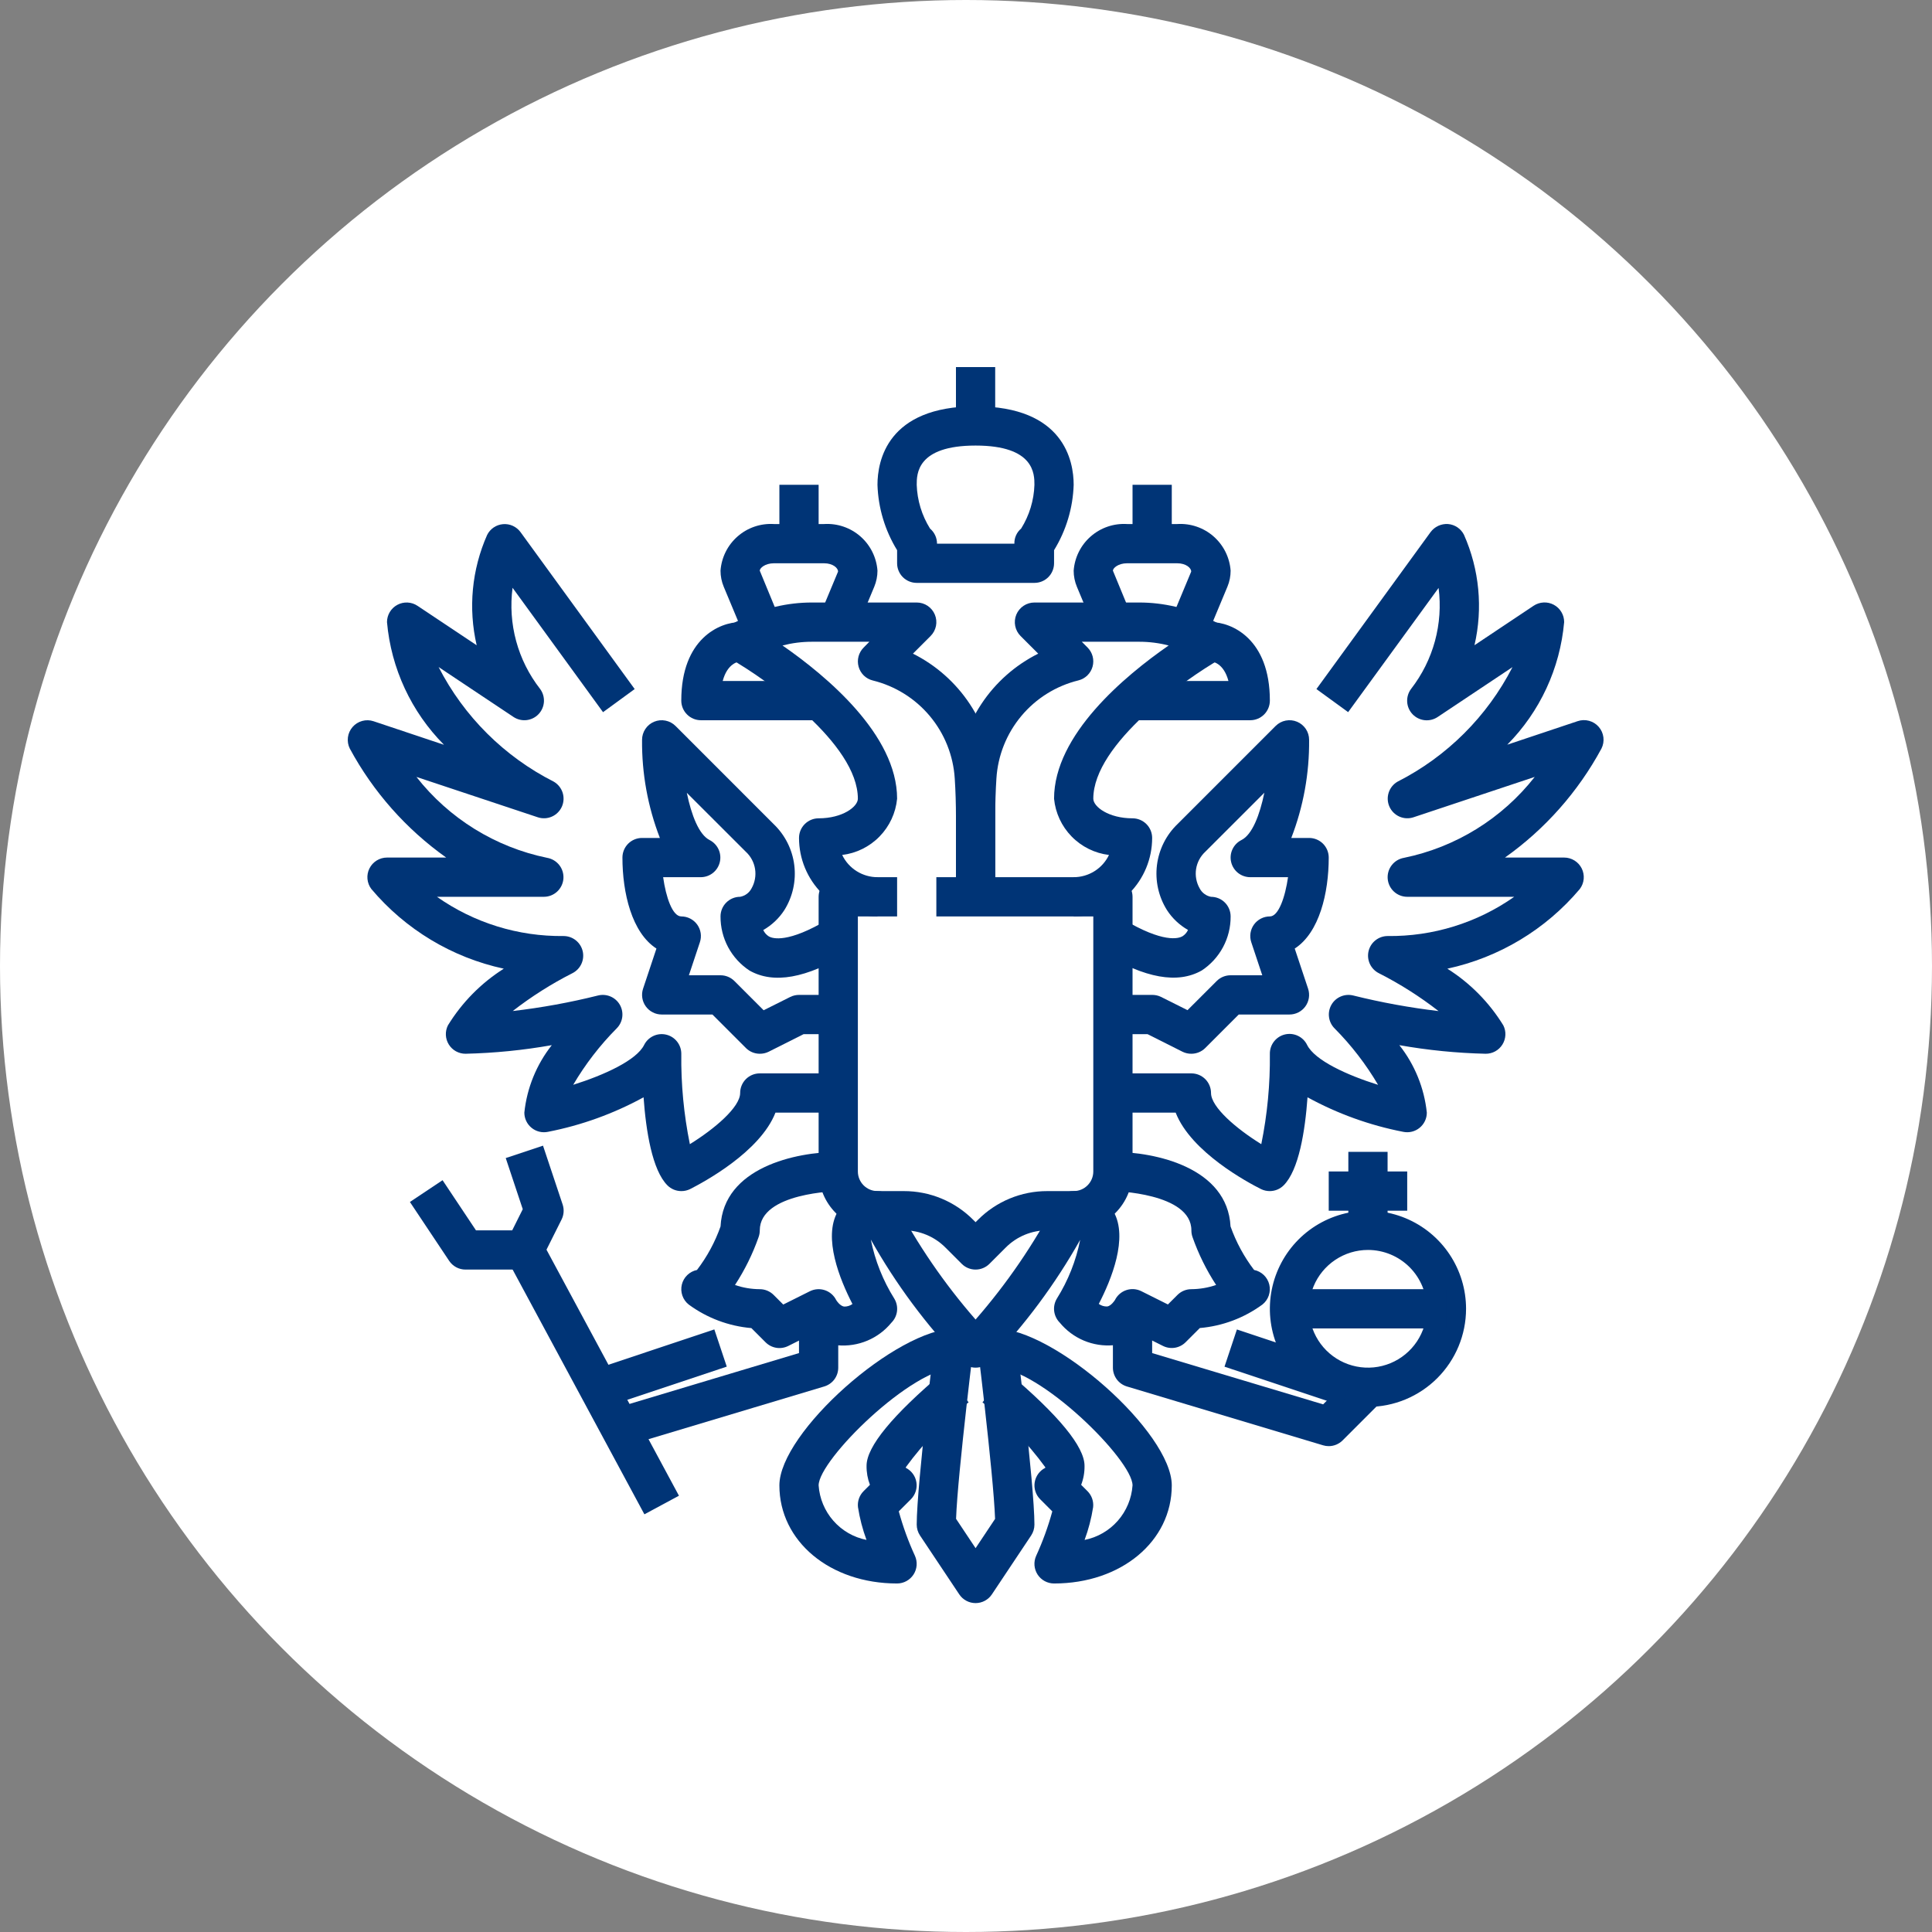<svg width="100" height="100" viewBox="0 0 100 100" fill="none" xmlns="http://www.w3.org/2000/svg">
<rect x="0" y="0" width="100" height="100" fill="#808080" stroke="none"/>
<circle cx="50" cy="50" r="50" fill="white"/>
<path d="M50.496 65.713C50.227 65.713 49.968 65.606 49.778 65.415L48.937 64.574C48.655 64.29 48.319 64.065 47.949 63.912C47.579 63.759 47.183 63.681 46.782 63.682H45.418C44.611 63.682 43.836 63.361 43.264 62.789C42.693 62.218 42.372 61.443 42.372 60.635V46.418C42.372 46.149 42.479 45.891 42.669 45.7C42.86 45.51 43.118 45.403 43.387 45.403H46.434V47.434H44.403V60.635C44.403 60.904 44.51 61.163 44.7 61.353C44.891 61.544 45.149 61.651 45.418 61.651H46.782C47.449 61.649 48.11 61.78 48.727 62.035C49.343 62.29 49.903 62.665 50.373 63.138L50.496 63.261L50.619 63.138C51.089 62.665 51.649 62.29 52.265 62.035C52.882 61.78 53.542 61.649 54.209 61.651H55.573C55.843 61.651 56.101 61.544 56.291 61.353C56.482 61.163 56.589 60.904 56.589 60.635V47.434H48.465V45.403H57.604C57.874 45.403 58.132 45.51 58.322 45.7C58.513 45.891 58.62 46.149 58.62 46.418V60.635C58.62 61.443 58.299 62.218 57.727 62.789C57.156 63.361 56.381 63.682 55.573 63.682H54.209C53.809 63.681 53.413 63.759 53.043 63.912C52.673 64.065 52.337 64.29 52.055 64.574L51.214 65.415C51.023 65.606 50.765 65.713 50.496 65.713Z" fill="#003476"/>
<path d="M53.542 30.17H47.449C47.18 30.17 46.922 30.064 46.731 29.873C46.541 29.683 46.434 29.424 46.434 29.155V28.477C45.806 27.456 45.456 26.29 45.418 25.093C45.418 23.874 45.913 21.031 50.496 21.031C55.079 21.031 55.573 23.874 55.573 25.093C55.535 26.29 55.185 27.456 54.558 28.477V29.155C54.558 29.424 54.451 29.683 54.26 29.873C54.07 30.064 53.812 30.17 53.542 30.17ZM48.5 28.14H52.504C52.5 27.991 52.529 27.844 52.59 27.709C52.65 27.574 52.74 27.454 52.854 27.358C53.279 26.677 53.517 25.896 53.542 25.093C53.542 24.538 53.542 23.062 50.496 23.062C47.449 23.062 47.449 24.538 47.449 25.093C47.475 25.896 47.713 26.677 48.138 27.358C48.251 27.455 48.343 27.574 48.405 27.709C48.468 27.844 48.5 27.991 48.5 28.14Z" fill="#003476"/>
<path d="M51.511 19H49.48V22.047H51.511V19Z" fill="#003476"/>
<path d="M55.573 47.434V45.403C55.955 45.403 56.329 45.294 56.653 45.091C56.976 44.888 57.235 44.597 57.401 44.253C56.666 44.164 55.984 43.827 55.467 43.297C54.95 42.768 54.629 42.078 54.558 41.341C54.558 38.032 58.22 34.983 60.49 33.41C59.995 33.282 59.485 33.217 58.973 33.217H55.994L56.291 33.514C56.418 33.642 56.509 33.8 56.555 33.974C56.601 34.148 56.599 34.33 56.551 34.504C56.504 34.677 56.41 34.834 56.282 34.959C56.153 35.085 55.993 35.174 55.819 35.217C54.663 35.501 53.627 36.146 52.864 37.06C52.1 37.973 51.648 39.107 51.574 40.295C51.534 40.917 51.511 41.603 51.511 42.356V46.418H49.48V42.356C49.48 41.599 49.503 40.862 49.546 40.17C49.628 38.839 50.058 37.553 50.794 36.441C51.53 35.328 52.545 34.429 53.738 33.833L52.824 32.919C52.682 32.777 52.586 32.596 52.547 32.4C52.507 32.203 52.528 31.998 52.604 31.813C52.681 31.627 52.811 31.469 52.978 31.357C53.145 31.245 53.342 31.186 53.542 31.186H58.973C60.234 31.187 61.477 31.481 62.606 32.044L63.135 32.308C63.299 32.39 63.438 32.515 63.537 32.67C63.636 32.825 63.691 33.004 63.697 33.188C63.702 33.372 63.657 33.553 63.567 33.714C63.477 33.874 63.345 34.007 63.185 34.098C61.35 35.146 56.589 38.498 56.589 41.341C56.589 41.755 57.38 42.356 58.62 42.356C58.889 42.356 59.147 42.463 59.338 42.654C59.528 42.844 59.635 43.102 59.635 43.372C59.635 44.449 59.207 45.482 58.446 46.244C57.684 47.006 56.651 47.434 55.573 47.434Z" fill="#003476"/>
<path d="M64.713 37.279H58.62V35.248H63.584C63.342 34.334 62.787 34.24 62.653 34.232L62.682 32.201C63.736 32.201 65.728 33.05 65.728 36.263C65.728 36.533 65.621 36.791 65.431 36.981C65.24 37.172 64.982 37.279 64.713 37.279Z" fill="#003476"/>
<path d="M62.603 32.592L60.729 31.811L61.655 29.589C61.666 29.403 61.389 29.155 60.934 29.155H58.336C57.882 29.155 57.604 29.403 57.604 29.538L58.541 31.811L56.667 32.592L55.741 30.374C55.63 30.109 55.573 29.825 55.573 29.538C55.623 28.853 55.941 28.215 56.459 27.763C56.976 27.311 57.651 27.081 58.336 27.124H60.934C61.62 27.081 62.294 27.311 62.812 27.763C63.329 28.215 63.647 28.853 63.697 29.538C63.697 29.822 63.641 30.104 63.532 30.366L62.603 32.592Z" fill="#003476"/>
<path d="M60.651 25.093H58.62V28.14H60.651V25.093Z" fill="#003476"/>
<path d="M61.666 54.542C61.509 54.544 61.354 54.509 61.213 54.441L59.396 53.527H57.605V51.496H59.636C59.793 51.494 59.948 51.529 60.089 51.597L61.466 52.286L62.98 50.773C63.171 50.584 63.429 50.479 63.697 50.48H65.335L64.766 48.77C64.715 48.618 64.701 48.455 64.725 48.296C64.75 48.137 64.811 47.986 64.905 47.856C64.999 47.725 65.123 47.619 65.266 47.546C65.409 47.472 65.568 47.434 65.728 47.434C66.182 47.434 66.523 46.419 66.668 45.403H64.713C64.484 45.403 64.262 45.326 64.082 45.184C63.903 45.042 63.776 44.843 63.724 44.621C63.671 44.398 63.695 44.164 63.793 43.956C63.89 43.749 64.054 43.581 64.259 43.479C64.814 43.201 65.204 42.187 65.443 41.031L62.389 44.083C62.133 44.319 61.964 44.634 61.91 44.977C61.856 45.321 61.92 45.673 62.091 45.976C62.149 46.09 62.232 46.189 62.335 46.266C62.437 46.343 62.556 46.395 62.682 46.419C62.951 46.419 63.21 46.525 63.4 46.716C63.59 46.906 63.697 47.165 63.697 47.434C63.701 47.988 63.566 48.535 63.304 49.024C63.043 49.513 62.663 49.928 62.2 50.233C60.955 50.937 59.281 50.639 57.081 49.319L58.127 47.578C60.217 48.832 61.007 48.573 61.199 48.465C61.327 48.386 61.429 48.27 61.491 48.134C61.05 47.883 60.676 47.53 60.401 47.105C59.966 46.412 59.784 45.591 59.884 44.779C59.985 43.967 60.362 43.215 60.953 42.649L66.03 37.572C66.173 37.431 66.354 37.335 66.55 37.297C66.747 37.259 66.951 37.279 67.136 37.357C67.321 37.434 67.478 37.564 67.59 37.731C67.701 37.898 67.76 38.094 67.759 38.294C67.776 40.03 67.463 41.753 66.837 43.372H67.759C68.029 43.372 68.287 43.479 68.478 43.669C68.668 43.86 68.775 44.118 68.775 44.388C68.775 46.215 68.291 48.274 67.015 49.097L67.707 51.175C67.757 51.328 67.771 51.49 67.747 51.649C67.723 51.808 67.661 51.959 67.567 52.09C67.473 52.22 67.35 52.326 67.206 52.4C67.063 52.473 66.905 52.511 66.744 52.511H64.118L62.384 54.245C62.194 54.435 61.936 54.542 61.666 54.542Z" fill="#003476"/>
<path d="M65.728 61.651C65.571 61.652 65.416 61.618 65.274 61.549C64.608 61.215 61.653 59.643 60.852 57.589H57.604V55.558H61.666C61.935 55.558 62.194 55.665 62.384 55.855C62.575 56.046 62.682 56.304 62.682 56.573C62.682 57.308 64.002 58.429 65.284 59.222C65.597 57.682 65.746 56.113 65.728 54.542C65.725 54.311 65.802 54.087 65.944 53.905C66.086 53.723 66.286 53.595 66.511 53.542C66.736 53.489 66.972 53.515 67.18 53.614C67.388 53.713 67.557 53.88 67.657 54.088C68.056 54.885 69.718 55.648 71.329 56.151C70.703 55.087 69.947 54.105 69.077 53.229C68.92 53.072 68.819 52.868 68.79 52.648C68.76 52.428 68.803 52.205 68.912 52.011C69.021 51.818 69.191 51.666 69.395 51.579C69.599 51.491 69.826 51.473 70.041 51.526C71.495 51.888 72.971 52.157 74.459 52.333C73.495 51.583 72.461 50.927 71.372 50.374C71.168 50.272 71.004 50.104 70.906 49.897C70.809 49.69 70.784 49.457 70.836 49.234C70.888 49.011 71.013 48.813 71.192 48.671C71.371 48.528 71.593 48.45 71.821 48.449C74.165 48.477 76.459 47.767 78.376 46.418H72.837C72.582 46.418 72.337 46.321 72.15 46.149C71.963 45.976 71.848 45.74 71.827 45.486C71.806 45.233 71.881 44.981 72.037 44.78C72.193 44.579 72.419 44.444 72.67 44.401C75.351 43.851 77.749 42.367 79.437 40.213L73.16 42.303C72.922 42.382 72.663 42.369 72.433 42.267C72.203 42.165 72.019 41.982 71.917 41.753C71.814 41.524 71.801 41.265 71.878 41.026C71.955 40.787 72.118 40.585 72.336 40.459C74.894 39.159 76.976 37.084 78.286 34.53L74.419 37.108C74.219 37.243 73.979 37.303 73.739 37.277C73.5 37.251 73.278 37.141 73.112 36.967C72.946 36.792 72.848 36.564 72.835 36.324C72.822 36.083 72.894 35.846 73.04 35.654C73.609 34.92 74.028 34.081 74.272 33.185C74.516 32.288 74.581 31.353 74.461 30.431L69.78 36.86L68.138 35.666L74.046 27.542C74.15 27.402 74.287 27.29 74.445 27.217C74.603 27.144 74.777 27.112 74.951 27.124C75.125 27.138 75.292 27.197 75.437 27.295C75.581 27.393 75.698 27.526 75.776 27.682C76.572 29.478 76.762 31.483 76.319 33.396L79.381 31.353C79.534 31.251 79.713 31.193 79.897 31.184C80.08 31.175 80.263 31.216 80.425 31.303C80.588 31.391 80.723 31.52 80.817 31.678C80.912 31.836 80.961 32.017 80.96 32.201C80.748 34.595 79.707 36.838 78.016 38.545L81.659 37.327C81.85 37.262 82.056 37.256 82.251 37.309C82.446 37.362 82.62 37.471 82.752 37.624C82.884 37.776 82.968 37.965 82.992 38.165C83.017 38.365 82.981 38.568 82.89 38.748C81.68 40.986 79.972 42.915 77.897 44.387H80.96C81.149 44.387 81.334 44.44 81.494 44.539C81.655 44.638 81.784 44.78 81.869 44.949C81.953 45.117 81.989 45.306 81.972 45.494C81.955 45.682 81.886 45.861 81.773 46.012C80.007 48.109 77.595 49.56 74.915 50.139C76.092 50.883 77.083 51.886 77.812 53.073C77.89 53.228 77.927 53.401 77.918 53.574C77.91 53.747 77.858 53.916 77.766 54.063C77.675 54.21 77.547 54.332 77.395 54.416C77.243 54.5 77.072 54.543 76.898 54.542C75.4 54.507 73.906 54.359 72.43 54.097C73.225 55.103 73.718 56.314 73.852 57.589C73.852 57.739 73.819 57.888 73.754 58.024C73.689 58.16 73.596 58.28 73.479 58.375C73.362 58.471 73.226 58.539 73.08 58.575C72.933 58.611 72.781 58.614 72.633 58.584C70.899 58.248 69.227 57.645 67.677 56.796C67.551 58.545 67.229 60.566 66.442 61.353C66.253 61.543 65.996 61.65 65.728 61.651Z" fill="#003476"/>
<path d="M70.806 72.821C69.801 72.821 68.82 72.523 67.985 71.965C67.15 71.407 66.499 70.615 66.115 69.687C65.73 68.759 65.63 67.738 65.826 66.753C66.022 65.768 66.505 64.863 67.215 64.153C67.925 63.443 68.83 62.96 69.815 62.764C70.8 62.568 71.821 62.668 72.749 63.053C73.677 63.437 74.469 64.088 75.027 64.923C75.585 65.758 75.883 66.739 75.883 67.744C75.882 69.09 75.346 70.38 74.394 71.332C73.442 72.284 72.152 72.82 70.806 72.821ZM70.806 64.697C70.203 64.697 69.614 64.876 69.113 65.211C68.612 65.545 68.222 66.021 67.991 66.578C67.76 67.134 67.7 67.747 67.818 68.338C67.935 68.929 68.225 69.472 68.651 69.898C69.078 70.324 69.62 70.614 70.211 70.731C70.802 70.849 71.415 70.789 71.972 70.558C72.528 70.328 73.004 69.937 73.339 69.436C73.673 68.935 73.852 68.346 73.852 67.744C73.852 66.936 73.531 66.161 72.96 65.589C72.388 65.018 71.614 64.697 70.806 64.697Z" fill="#003476"/>
<path d="M71.821 59.62H69.79V63.682H71.821V59.62Z" fill="#003476"/>
<path d="M72.837 60.635H68.775V62.666H72.837V60.635Z" fill="#003476"/>
<path d="M74.868 66.728H66.744V68.759H74.868V66.728Z" fill="#003476"/>
<path d="M68.775 74.852C68.676 74.852 68.578 74.838 68.483 74.809L58.328 71.763C58.119 71.7 57.935 71.572 57.805 71.397C57.675 71.221 57.604 71.009 57.604 70.79V67.744H59.635V70.035L68.485 72.689L70.088 71.088L71.523 72.524L69.493 74.555C69.302 74.745 69.044 74.852 68.775 74.852Z" fill="#003476"/>
<path d="M45.419 47.434C44.342 47.434 43.308 47.006 42.547 46.244C41.785 45.482 41.357 44.449 41.357 43.372C41.357 43.102 41.464 42.844 41.654 42.654C41.845 42.463 42.103 42.356 42.372 42.356C43.612 42.356 44.403 41.755 44.403 41.341C44.403 38.491 39.642 35.146 37.803 34.098C37.643 34.007 37.511 33.874 37.421 33.714C37.331 33.553 37.286 33.372 37.291 33.188C37.297 33.004 37.352 32.825 37.451 32.67C37.55 32.515 37.689 32.39 37.853 32.308L38.383 32.044C39.513 31.48 40.757 31.186 42.019 31.186H47.45C47.651 31.186 47.847 31.245 48.014 31.357C48.181 31.469 48.311 31.627 48.388 31.813C48.465 31.998 48.485 32.203 48.446 32.4C48.406 32.596 48.31 32.777 48.168 32.919L47.254 33.833C48.447 34.429 49.462 35.329 50.198 36.441C50.934 37.553 51.364 38.84 51.446 40.171C51.489 40.862 51.512 41.599 51.512 42.356V46.418H49.481V42.356C49.481 41.603 49.458 40.917 49.418 40.299C49.344 39.111 48.892 37.977 48.129 37.064C47.365 36.15 46.329 35.505 45.173 35.221C44.999 35.178 44.839 35.089 44.71 34.964C44.582 34.838 44.489 34.681 44.441 34.508C44.393 34.334 44.391 34.152 44.437 33.978C44.483 33.804 44.574 33.646 44.701 33.519L44.998 33.217H42.019C41.507 33.217 40.997 33.282 40.502 33.41C42.772 34.983 46.434 38.032 46.434 41.341C46.363 42.078 46.042 42.768 45.525 43.297C45.008 43.827 44.326 44.164 43.591 44.253C43.757 44.597 44.016 44.888 44.339 45.091C44.663 45.294 45.037 45.403 45.419 45.403V47.434Z" fill="#003476"/>
<path d="M42.372 37.279H36.279C36.01 37.279 35.751 37.172 35.561 36.981C35.37 36.791 35.263 36.533 35.263 36.263C35.263 33.05 37.256 32.201 38.31 32.201L38.338 34.232C38.204 34.242 37.65 34.334 37.407 35.248H42.372V37.279Z" fill="#003476"/>
<path d="M44.324 32.592L42.45 31.811L43.376 29.589C43.387 29.403 43.11 29.155 42.655 29.155H40.057C39.602 29.155 39.325 29.403 39.325 29.538L40.263 31.811L38.388 32.592L37.462 30.374C37.351 30.109 37.294 29.825 37.294 29.538C37.344 28.853 37.662 28.215 38.18 27.763C38.697 27.311 39.372 27.081 40.057 27.124H42.655C43.341 27.081 44.015 27.311 44.533 27.763C45.05 28.215 45.368 28.853 45.418 29.538C45.418 29.822 45.361 30.104 45.253 30.366L44.324 32.592Z" fill="#003476"/>
<path d="M42.372 25.093H40.341V28.14H42.372V25.093Z" fill="#003476"/>
<path d="M39.325 54.542C39.056 54.542 38.798 54.435 38.608 54.245L36.874 52.511H34.248C34.087 52.511 33.929 52.473 33.786 52.399C33.642 52.326 33.519 52.22 33.425 52.089C33.331 51.959 33.269 51.808 33.245 51.649C33.221 51.49 33.234 51.327 33.285 51.175L33.977 49.097C32.701 48.274 32.217 46.215 32.217 44.387C32.217 44.118 32.324 43.86 32.514 43.669C32.705 43.479 32.963 43.372 33.233 43.372H34.155C33.529 41.753 33.216 40.03 33.233 38.294C33.233 38.093 33.292 37.897 33.404 37.73C33.515 37.563 33.674 37.433 33.859 37.356C34.045 37.279 34.249 37.259 34.446 37.299C34.643 37.338 34.824 37.434 34.966 37.576L40.043 42.654C40.634 43.22 41.012 43.972 41.112 44.783C41.213 45.595 41.031 46.417 40.596 47.11C40.32 47.535 39.946 47.887 39.506 48.139C39.57 48.277 39.672 48.393 39.802 48.473C39.996 48.58 40.788 48.832 42.868 47.583L43.914 49.324C41.715 50.644 40.042 50.941 38.796 50.237C38.332 49.933 37.951 49.517 37.688 49.027C37.426 48.537 37.291 47.989 37.294 47.434C37.294 47.164 37.401 46.906 37.592 46.716C37.782 46.525 38.041 46.418 38.31 46.418C38.436 46.395 38.555 46.343 38.658 46.267C38.761 46.19 38.844 46.092 38.903 45.977C39.073 45.675 39.136 45.323 39.082 44.98C39.028 44.636 38.859 44.321 38.603 44.086L35.549 41.036C35.788 42.192 36.178 43.206 36.733 43.483C36.935 43.587 37.097 43.755 37.192 43.962C37.287 44.168 37.31 44.4 37.258 44.621C37.206 44.842 37.081 45.039 36.904 45.181C36.726 45.323 36.506 45.401 36.279 45.403H34.324C34.467 46.429 34.804 47.434 35.264 47.434C35.424 47.434 35.583 47.472 35.726 47.546C35.869 47.619 35.993 47.725 36.087 47.856C36.181 47.986 36.242 48.137 36.267 48.296C36.291 48.455 36.277 48.618 36.226 48.77L35.657 50.48H37.294C37.564 50.48 37.822 50.587 38.013 50.778L39.526 52.291L40.903 51.602C41.044 51.532 41.199 51.496 41.356 51.496H43.388V53.527H41.596L39.779 54.441C39.638 54.509 39.483 54.544 39.325 54.542Z" fill="#003476"/>
<path d="M35.264 61.651C34.994 61.651 34.736 61.544 34.545 61.353C33.758 60.566 33.437 58.545 33.311 56.796C31.762 57.644 30.091 58.247 28.358 58.584C28.211 58.614 28.058 58.611 27.912 58.575C27.766 58.539 27.629 58.471 27.513 58.375C27.396 58.28 27.302 58.16 27.238 58.024C27.173 57.888 27.14 57.739 27.14 57.589C27.273 56.314 27.767 55.103 28.561 54.097C27.085 54.359 25.592 54.507 24.093 54.542C23.92 54.542 23.75 54.498 23.598 54.414C23.447 54.33 23.32 54.208 23.229 54.061C23.138 53.914 23.086 53.746 23.078 53.573C23.07 53.4 23.107 53.228 23.184 53.073C23.912 51.887 24.901 50.883 26.076 50.139C23.397 49.561 20.985 48.109 19.219 46.012C19.105 45.861 19.037 45.682 19.02 45.494C19.003 45.306 19.038 45.117 19.123 44.949C19.207 44.78 19.337 44.638 19.497 44.539C19.658 44.44 19.843 44.387 20.031 44.387H23.095C21.022 42.915 19.315 40.985 18.107 38.748C18.017 38.569 17.983 38.366 18.008 38.167C18.033 37.968 18.117 37.781 18.249 37.629C18.38 37.478 18.554 37.369 18.747 37.316C18.941 37.263 19.146 37.268 19.337 37.332L22.98 38.55C21.287 36.843 20.243 34.597 20.031 32.201C20.031 32.017 20.081 31.837 20.175 31.679C20.27 31.522 20.405 31.393 20.567 31.306C20.73 31.219 20.912 31.178 21.096 31.187C21.279 31.196 21.457 31.254 21.61 31.357L24.673 33.399C24.229 31.486 24.419 29.481 25.215 27.686C25.293 27.53 25.41 27.398 25.554 27.3C25.698 27.203 25.865 27.145 26.038 27.13C26.212 27.116 26.386 27.146 26.544 27.218C26.702 27.291 26.839 27.402 26.942 27.542L32.851 35.666L31.213 36.862L26.53 30.424C26.409 31.347 26.472 32.284 26.716 33.182C26.96 34.08 27.38 34.92 27.952 35.654C28.096 35.846 28.167 36.082 28.154 36.321C28.14 36.561 28.042 36.788 27.877 36.962C27.713 37.136 27.492 37.246 27.253 37.273C27.015 37.3 26.775 37.241 26.576 37.108L22.702 34.526C24.013 37.083 26.099 39.16 28.663 40.459C28.88 40.585 29.043 40.787 29.121 41.026C29.198 41.265 29.184 41.524 29.082 41.753C28.979 41.982 28.795 42.166 28.566 42.267C28.336 42.369 28.077 42.382 27.838 42.303L21.554 40.213C23.242 42.366 25.639 43.851 28.319 44.401C28.569 44.444 28.795 44.579 28.951 44.779C29.107 44.98 29.182 45.231 29.162 45.485C29.141 45.738 29.026 45.974 28.84 46.147C28.654 46.32 28.409 46.417 28.155 46.418H22.616C24.533 47.767 26.826 48.477 29.171 48.449C29.399 48.449 29.622 48.526 29.801 48.668C29.981 48.81 30.107 49.009 30.16 49.232C30.212 49.454 30.188 49.688 30.091 49.896C29.994 50.103 29.829 50.272 29.625 50.374C28.536 50.927 27.503 51.582 26.539 52.331C28.027 52.158 29.502 51.889 30.956 51.526C31.171 51.473 31.398 51.491 31.602 51.579C31.806 51.666 31.975 51.818 32.085 52.011C32.194 52.205 32.237 52.428 32.207 52.648C32.177 52.868 32.076 53.072 31.919 53.229C31.05 54.105 30.294 55.085 29.669 56.149C31.28 55.641 32.943 54.882 33.339 54.088C33.441 53.883 33.61 53.719 33.817 53.622C34.024 53.525 34.258 53.5 34.481 53.553C34.704 53.605 34.903 53.732 35.044 53.911C35.187 54.091 35.264 54.313 35.264 54.542C35.245 56.113 35.394 57.682 35.707 59.222C36.99 58.428 38.31 57.308 38.31 56.573C38.31 56.304 38.417 56.046 38.607 55.855C38.798 55.665 39.056 55.558 39.325 55.558H43.387V57.589H40.138C39.337 59.638 36.38 61.21 35.715 61.549C35.575 61.617 35.42 61.652 35.264 61.651Z" fill="#003476"/>
<path d="M50.496 70.79C50.227 70.79 49.968 70.683 49.778 70.493C47.947 68.59 46.366 66.461 45.073 64.159C45.29 65.245 45.703 66.283 46.292 67.222C46.408 67.416 46.456 67.643 46.429 67.868C46.401 68.093 46.3 68.302 46.139 68.462C45.806 68.869 45.378 69.188 44.893 69.392C44.408 69.596 43.88 69.678 43.356 69.632C42.887 69.552 42.452 69.338 42.103 69.015L40.798 69.668C40.607 69.763 40.392 69.796 40.181 69.762C39.971 69.727 39.777 69.628 39.626 69.477L38.891 68.742C37.718 68.641 36.596 68.22 35.648 67.523C35.496 67.403 35.382 67.242 35.319 67.059C35.256 66.877 35.246 66.68 35.291 66.492C35.336 66.304 35.434 66.132 35.573 65.998C35.712 65.864 35.887 65.772 36.076 65.733C36.598 65.051 37.009 64.291 37.295 63.481C37.451 60.439 41.167 59.622 43.388 59.622V61.653C43.347 61.653 39.326 61.72 39.326 63.684C39.326 63.806 39.304 63.927 39.262 64.041C38.956 64.91 38.547 65.739 38.043 66.511C38.456 66.653 38.889 66.726 39.326 66.728C39.595 66.728 39.853 66.835 40.044 67.026L40.541 67.523L41.918 66.835C42.038 66.775 42.167 66.74 42.3 66.73C42.434 66.721 42.567 66.738 42.694 66.78C42.82 66.822 42.937 66.889 43.038 66.976C43.139 67.064 43.221 67.17 43.281 67.29C43.309 67.342 43.484 67.594 43.687 67.628C43.843 67.634 43.997 67.587 44.123 67.495C43.469 66.229 42.591 64.068 43.356 62.717C43.567 62.365 43.871 62.079 44.236 61.891C44.6 61.702 45.01 61.619 45.419 61.651C45.607 61.651 45.792 61.703 45.953 61.802C46.113 61.901 46.243 62.044 46.327 62.212C47.474 64.397 48.873 66.44 50.496 68.299C52.117 66.44 53.514 64.397 54.66 62.212C54.744 62.043 54.875 61.9 55.036 61.801C55.198 61.702 55.384 61.65 55.574 61.651C55.983 61.618 56.394 61.701 56.759 61.89C57.124 62.078 57.429 62.364 57.64 62.717C58.405 64.067 57.528 66.227 56.873 67.49C57.001 67.583 57.156 67.63 57.314 67.623C57.51 67.591 57.694 67.318 57.711 67.286C57.771 67.166 57.853 67.06 57.954 66.972C58.055 66.885 58.172 66.818 58.298 66.776C58.425 66.734 58.558 66.717 58.691 66.726C58.825 66.736 58.955 66.771 59.074 66.831L60.451 67.519L60.949 67.022C61.139 66.833 61.398 66.727 61.666 66.728C62.102 66.725 62.534 66.651 62.946 66.509C62.442 65.737 62.033 64.908 61.727 64.039C61.686 63.925 61.665 63.803 61.666 63.682C61.666 61.738 57.645 61.651 57.605 61.651V59.62C59.819 59.62 63.535 60.439 63.692 63.479C63.979 64.289 64.39 65.049 64.911 65.732C65.1 65.77 65.275 65.861 65.414 65.995C65.554 66.129 65.652 66.3 65.698 66.488C65.743 66.675 65.734 66.872 65.672 67.055C65.61 67.238 65.496 67.4 65.346 67.52C64.397 68.217 63.275 68.638 62.102 68.739L61.367 69.474C61.216 69.625 61.022 69.724 60.812 69.759C60.601 69.793 60.386 69.76 60.195 69.665L58.89 69.012C58.541 69.335 58.106 69.549 57.637 69.628C57.113 69.675 56.585 69.593 56.1 69.389C55.615 69.185 55.187 68.866 54.853 68.459C54.694 68.299 54.592 68.09 54.564 67.865C54.536 67.64 54.585 67.413 54.701 67.219C55.286 66.285 55.696 65.253 55.91 64.172C54.618 66.469 53.039 68.593 51.212 70.493C51.022 70.683 50.765 70.79 50.496 70.79Z" fill="#003476"/>
<path d="M64.022 68.813L63.38 70.739L69.469 72.769L70.111 70.843L64.022 68.813Z" fill="#003476"/>
<path d="M32.508 74.809L31.925 72.864L41.356 70.035V67.744H43.387V70.79C43.387 71.009 43.317 71.221 43.187 71.397C43.056 71.572 42.873 71.7 42.663 71.763L32.508 74.809Z" fill="#003476"/>
<path d="M36.974 68.81L30.882 70.843L31.524 72.769L37.617 70.736L36.974 68.81Z" fill="#003476"/>
<path d="M28.034 64.216L26.246 65.179L33.354 78.381L35.142 77.418L28.034 64.216Z" fill="#003476"/>
<path d="M27.14 65.713H24.093C23.926 65.713 23.761 65.672 23.614 65.593C23.467 65.514 23.341 65.4 23.248 65.261L21.217 62.214L22.907 61.087L24.636 63.682H26.512L27.058 62.588L26.177 59.941L28.106 59.299L29.122 62.345C29.207 62.601 29.188 62.879 29.068 63.12L28.052 65.151C27.968 65.321 27.837 65.463 27.676 65.562C27.515 65.662 27.329 65.714 27.14 65.713Z" fill="#003476"/>
<path d="M50.496 82.976C50.328 82.976 50.164 82.935 50.017 82.856C49.869 82.777 49.743 82.663 49.651 82.524L47.62 79.478C47.509 79.311 47.449 79.115 47.449 78.914C47.449 76.843 48.431 68.962 48.473 68.633L50.487 68.885C50.477 68.962 49.568 76.265 49.486 78.615L50.496 80.133L51.505 78.618C51.423 76.267 50.514 68.965 50.504 68.888L52.518 68.636C52.56 68.967 53.542 76.843 53.542 78.914C53.542 79.115 53.482 79.311 53.371 79.478L51.34 82.524C51.248 82.663 51.122 82.777 50.975 82.856C50.827 82.935 50.663 82.976 50.496 82.976Z" fill="#003476"/>
<path d="M54.558 81.961C54.389 81.961 54.222 81.918 54.073 81.838C53.925 81.757 53.798 81.64 53.706 81.499C53.614 81.357 53.559 81.194 53.545 81.025C53.532 80.857 53.561 80.687 53.63 80.533C53.971 79.789 54.251 79.018 54.467 78.229L53.84 77.601C53.726 77.487 53.641 77.348 53.592 77.195C53.543 77.043 53.53 76.88 53.556 76.722C53.582 76.563 53.645 76.413 53.74 76.283C53.835 76.153 53.959 76.048 54.103 75.976C54.103 75.966 54.103 75.954 54.103 75.942C53.179 74.678 52.086 73.548 50.853 72.584L52.163 71.03C54.798 73.254 56.135 74.882 56.135 75.869C56.141 76.205 56.082 76.54 55.961 76.855L56.288 77.182C56.396 77.289 56.478 77.42 56.528 77.563C56.579 77.707 56.596 77.86 56.58 78.011C56.489 78.59 56.342 79.158 56.138 79.707C56.804 79.574 57.408 79.226 57.857 78.715C58.305 78.205 58.573 77.561 58.62 76.883C58.62 75.563 53.79 70.79 51.511 70.79V68.759C54.586 68.759 60.651 74.15 60.651 76.883C60.651 79.778 58.032 81.961 54.558 81.961Z" fill="#003476"/>
<path d="M46.434 81.961C42.96 81.961 40.341 79.778 40.341 76.883C40.341 74.15 46.405 68.759 49.48 68.759V70.79C47.201 70.79 42.372 75.563 42.372 76.883C42.418 77.56 42.686 78.204 43.134 78.714C43.581 79.224 44.185 79.573 44.85 79.706C44.647 79.157 44.499 78.589 44.409 78.01C44.392 77.859 44.41 77.706 44.46 77.562C44.511 77.419 44.593 77.288 44.7 77.181L45.027 76.854C44.907 76.539 44.848 76.204 44.853 75.868C44.853 74.88 46.19 73.253 48.825 71.029L50.135 72.582C48.903 73.547 47.809 74.677 46.886 75.941C46.886 75.953 46.886 75.965 46.886 75.975C47.029 76.047 47.154 76.153 47.249 76.282C47.344 76.412 47.407 76.562 47.432 76.72C47.458 76.879 47.446 77.041 47.396 77.194C47.347 77.347 47.262 77.486 47.149 77.6L46.521 78.228C46.737 79.017 47.017 79.788 47.359 80.532C47.428 80.686 47.457 80.855 47.444 81.024C47.431 81.192 47.376 81.355 47.284 81.497C47.192 81.639 47.066 81.756 46.917 81.837C46.769 81.918 46.603 81.96 46.434 81.961Z" fill="#003476"/>
</svg>
